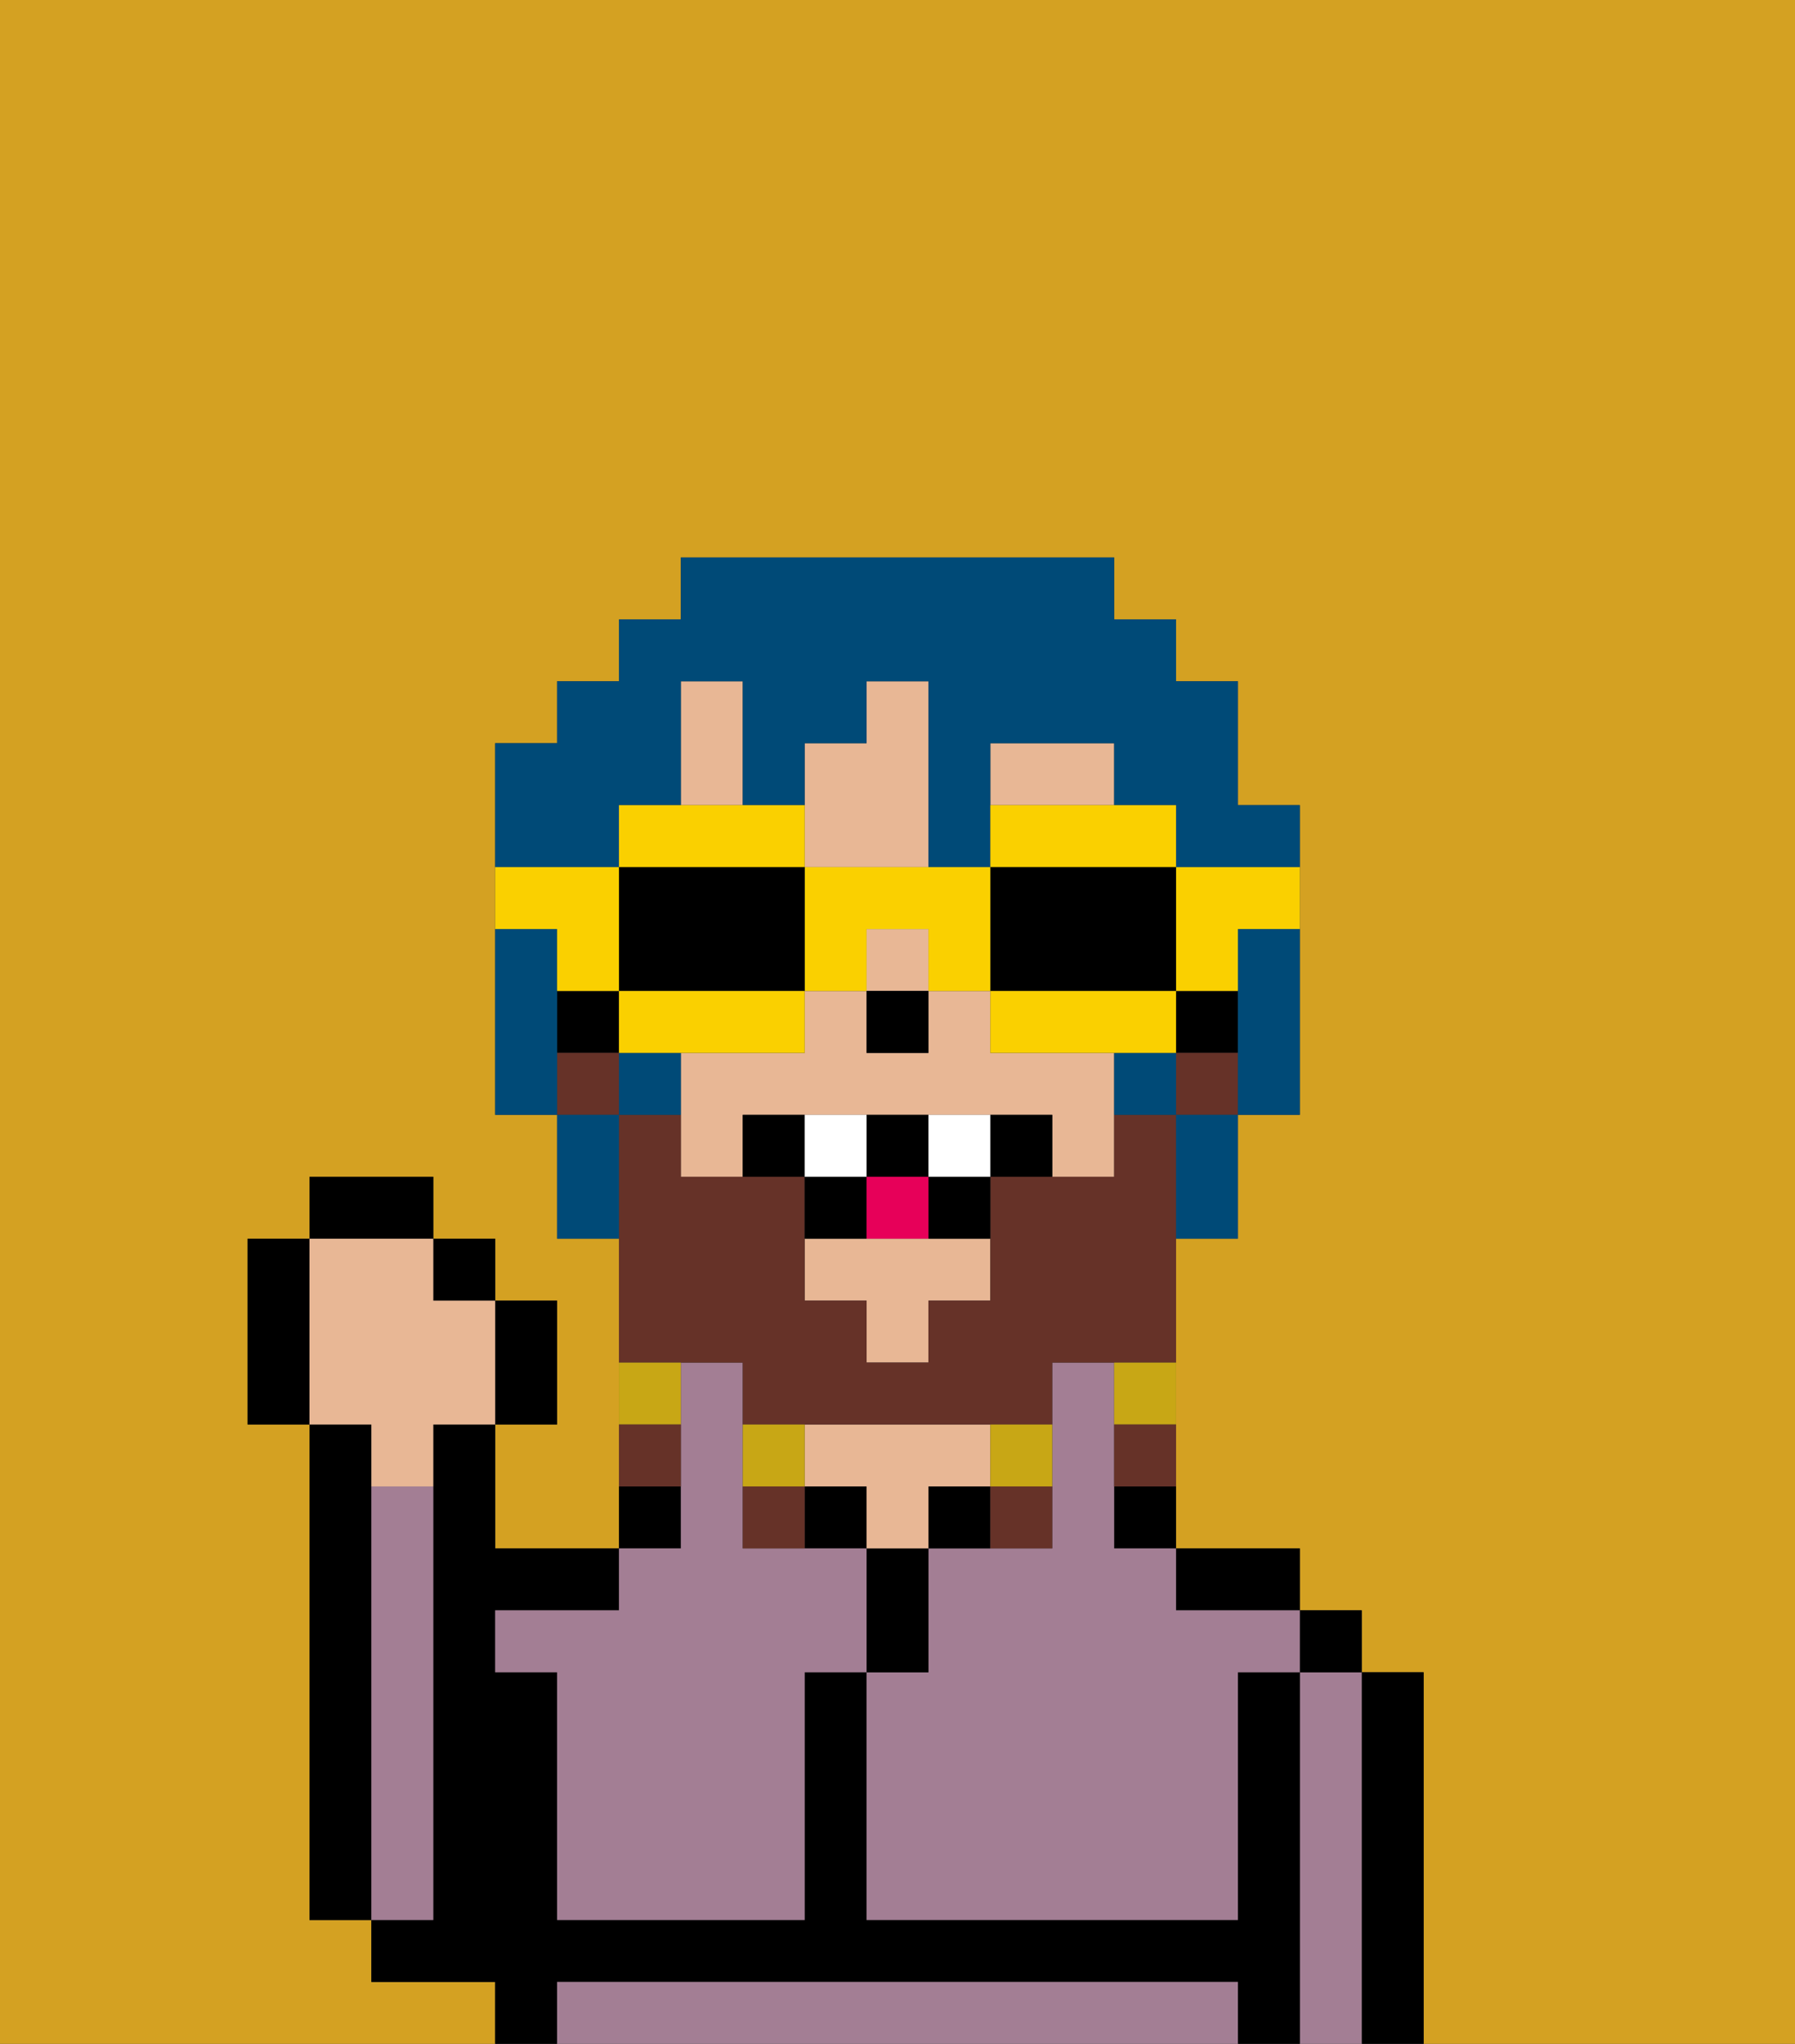 <svg xmlns="http://www.w3.org/2000/svg" viewBox="0 0 29 33"><rect x="0" y="0" width="29" height="33" fill="#333333" stroke="none"/><defs><style>polygon,rect,path{shape-rendering:crispedges;}.wa299-1{fill:#d4a122;}.wa299-2{fill:#000000;}.wa299-3{fill:#a37e94;}.wa299-4{fill:#e8b795;}.wa299-5{fill:#663228;}.wa299-6{fill:#c8a715;}.wa299-7{fill:#ffffff;}.wa299-8{fill:#e70059;}.wa299-9{fill:#004a77;}.wa299-10{fill:#fad000;}</style></defs><path class="wa299-1" d="M0,33H8V32H6V31H5V23H4V20H5V19H7v1H8v1H9v2H8v2h2V20H9V18H8V12H9V11h1V10h1V9h7v1h1v1h1v2h1v5H20v2H19v5h2v1h1v1h1v6h6V0H0Z"/><path class="wa299-2" d="M6,24V23H5v8H6V24Z"/><path class="wa299-2" d="M23,27H22v6h1V27Z"/><path class="wa299-3" d="M22,27H21v6h1V27Z"/><rect class="wa299-2" x="21" y="26" width="1" height="1"/><path class="wa299-2" d="M21,27H20v4H14V27H13v4H9V27H8V26h2V25H8V23H7v8H6v1H8v1H9V32H20v1h1V27Z"/><path class="wa299-3" d="M19,32H9v1H20V32Z"/><path class="wa299-2" d="M20,26h1V25H19v1Z"/><path class="wa299-2" d="M18,25h1V24H18Z"/><path class="wa299-3" d="M18,24V22H17v3H15v2H14v4h6V27h1V26H19V25H18Z"/><path class="wa299-2" d="M15,24v1h1V24Z"/><path class="wa299-2" d="M15,26V25H14v2h1Z"/><rect class="wa299-2" x="13" y="24" width="1" height="1"/><path class="wa299-4" d="M15,24h1V23H13v1h1v1h1Z"/><path class="wa299-2" d="M11,24H10v1h1Z"/><path class="wa299-3" d="M9,26H8v1H9v4h4V27h1V25H12V22H11v3H10v1Z"/><path class="wa299-3" d="M7,30V24H6v7H7Z"/><path class="wa299-4" d="M14,14h1V11H14v1H13v2Z"/><path class="wa299-4" d="M18,12H16v1h2Z"/><rect class="wa299-4" x="14" y="15" width="1" height="1"/><path class="wa299-4" d="M14,20H13v1h1v1h1V21h1V20H14Z"/><path class="wa299-4" d="M12,12V11H11v2h1Z"/><path class="wa299-4" d="M17,17H16V16H15v1H14V16H13v1H11v2h1V18h5v1h1V17Z"/><rect class="wa299-2" x="19" y="16" width="1" height="1"/><rect class="wa299-2" x="9" y="16" width="1" height="1"/><rect class="wa299-2" x="14" y="16" width="1" height="1"/><path class="wa299-5" d="M12,22v1h5V22h2V18H18v1H16v2H15v1H14V21H13V19H11V18H10v4h2Z"/><rect class="wa299-5" x="19" y="17" width="1" height="1"/><rect class="wa299-5" x="9" y="17" width="1" height="1"/><path class="wa299-6" d="M18,23h1V22H18Z"/><path class="wa299-5" d="M18,24h1V23H18Z"/><path class="wa299-6" d="M17,24V23H16v1Z"/><path class="wa299-5" d="M16,25h1V24H16Z"/><path class="wa299-6" d="M13,23H12v1h1Z"/><path class="wa299-5" d="M12,24v1h1V24Z"/><path class="wa299-6" d="M11,22H10v1h1Z"/><path class="wa299-5" d="M11,23H10v1h1Z"/><path class="wa299-2" d="M12,18v1h1V18Z"/><path class="wa299-2" d="M16,18v1h1V18Z"/><path class="wa299-2" d="M15,20h1V19H15Z"/><path class="wa299-2" d="M15,19V18H14v1Z"/><path class="wa299-2" d="M14,19H13v1h1Z"/><path class="wa299-7" d="M14,18H13v1h1Z"/><path class="wa299-7" d="M15,18v1h1V18Z"/><path class="wa299-8" d="M14,20h1V19H14Z"/><path class="wa299-2" d="M9,23V21H8v2Z"/><rect class="wa299-2" x="7" y="20" width="1" height="1"/><rect class="wa299-2" x="5" y="19" width="2" height="1"/><path class="wa299-2" d="M5,20H4v3H5V20Z"/><path class="wa299-4" d="M6,24H7V23H8V21H7V20H5v3H6Z"/><path class="wa299-9" d="M9,16V15H8v3H9V16Z"/><path class="wa299-9" d="M20,16v2h1V15H20Z"/><path class="wa299-9" d="M18,17v1h1V17Z"/><path class="wa299-9" d="M10,17v1h1V17Z"/><path class="wa299-9" d="M10,13h1V11h1v2h1V12h1V11h1v3h1V12h2v1h1v1h2V13H20V11H19V10H18V9H11v1H10v1H9v1H8v2h2Z"/><path class="wa299-9" d="M9,18v2h1V18Z"/><path class="wa299-9" d="M19,19v1h1V18H19Z"/><path class="wa299-10" d="M19,16h1V15h1V14H19Z"/><path class="wa299-10" d="M19,14V13H16v1h3Z"/><path class="wa299-2" d="M17,16h2V14H16v2Z"/><path class="wa299-10" d="M16,16v1h3V16H16Z"/><path class="wa299-10" d="M13,14v2h1V15h1v1h1V14H13Z"/><path class="wa299-10" d="M13,14V13H10v1h3Z"/><path class="wa299-2" d="M13,16V14H10v2h3Z"/><path class="wa299-10" d="M12,17h1V16H10v1h2Z"/><path class="wa299-10" d="M9,16h1V14H8v1H9Z"/></svg>